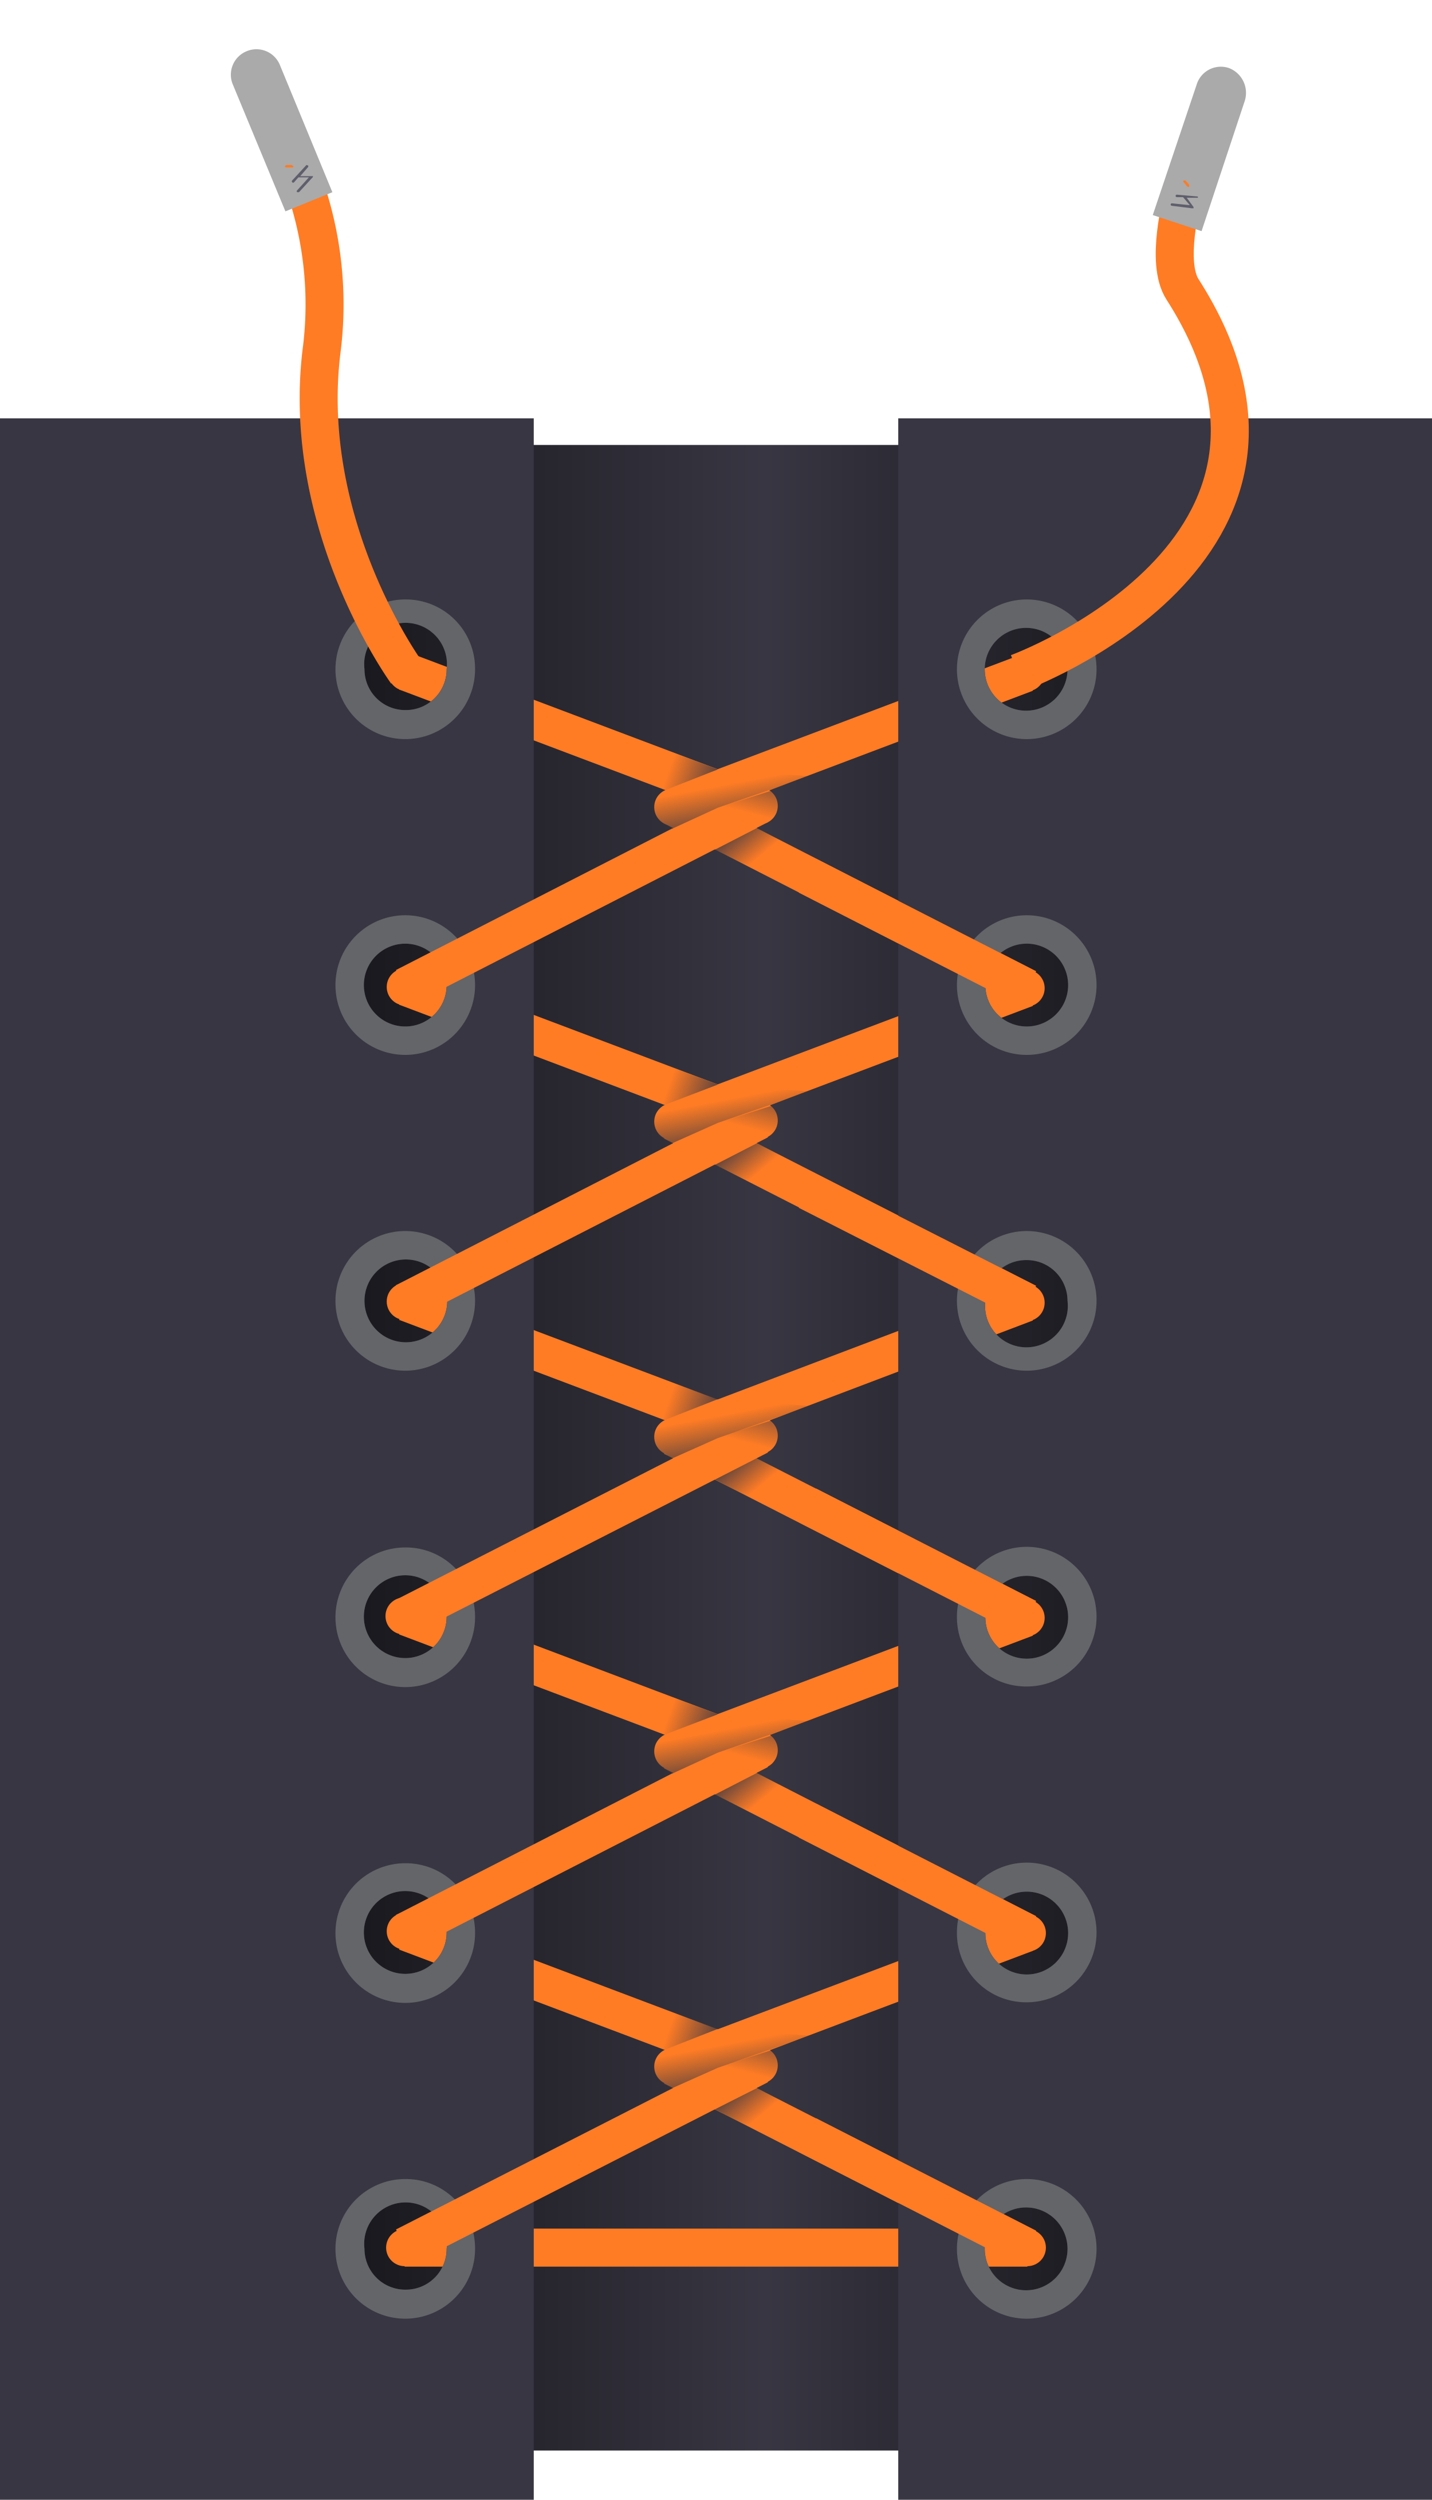 <svg xmlns="http://www.w3.org/2000/svg" xmlns:xlink="http://www.w3.org/1999/xlink" viewBox="0 0 231.8 404.5"><defs><linearGradient id="a" x1="2.9" y1="234.22" x2="231.16" y2="234.22" gradientUnits="userSpaceOnUse"><stop offset="0"/><stop offset="0.53" stop-color="#383642"/><stop offset="1"/></linearGradient><linearGradient id="b" x1="-3207.5" y1="4043.07" x2="-3149.21" y2="4043.07" gradientTransform="translate(-473.9 -4986.6) rotate(-45)" gradientUnits="userSpaceOnUse"><stop offset="0" stop-color="#ff7c24"/><stop offset="1" stop-color="#ff7c24"/></linearGradient><linearGradient id="c" x1="-3243.54" y1="4079.1" x2="-3185.25" y2="4079.1" xlink:href="#b"/><linearGradient id="d" x1="-3279.57" y1="4115.13" x2="-3221.28" y2="4115.13" xlink:href="#b"/><linearGradient id="e" x1="-3315.6" y1="4151.16" x2="-3257.31" y2="4151.16" xlink:href="#b"/><linearGradient id="f" x1="-3351.63" y1="4187.19" x2="-3293.34" y2="4187.19" xlink:href="#b"/><linearGradient id="g" x1="65.5" y1="363.72" x2="166.31" y2="363.72" gradientTransform="matrix(1, 0, 0, 1, 0, 0)" xlink:href="#b"/><linearGradient id="h" x1="-12182.28" y1="-4931.99" x2="-12123.99" y2="-4931.99" gradientTransform="matrix(-0.71, -0.71, -0.71, 0.71, -11986.72, -4986.58)" xlink:href="#b"/><linearGradient id="i" x1="-12218.31" y1="-4895.96" x2="-12160.02" y2="-4895.96" gradientTransform="matrix(-0.71, -0.71, -0.71, 0.71, -11986.72, -4986.58)" xlink:href="#b"/><linearGradient id="j" x1="-12254.35" y1="-4859.93" x2="-12196.06" y2="-4859.93" gradientTransform="matrix(-0.71, -0.71, -0.71, 0.71, -11986.72, -4986.58)" xlink:href="#b"/><linearGradient id="k" x1="-12290.38" y1="-4823.89" x2="-12232.09" y2="-4823.89" gradientTransform="matrix(-0.71, -0.71, -0.71, 0.71, -11986.72, -4986.58)" xlink:href="#b"/><linearGradient id="l" x1="-12326.41" y1="-4787.86" x2="-12268.12" y2="-4787.86" gradientTransform="matrix(-0.71, -0.71, -0.71, 0.71, -11986.72, -4986.58)" xlink:href="#b"/><linearGradient id="m" x1="107.5" y1="196.17" x2="167.71" y2="196.17" gradientTransform="matrix(1, 0, 0, 1, 0, 0)" xlink:href="#b"/><linearGradient id="n" x1="107.5" y1="145.22" x2="167.71" y2="145.22" gradientTransform="matrix(1, 0, 0, 1, 0, 0)" xlink:href="#b"/><linearGradient id="o" x1="107.5" y1="247.13" x2="167.71" y2="247.13" gradientTransform="matrix(1, 0, 0, 1, 0, 0)" xlink:href="#b"/><linearGradient id="p" x1="107.5" y1="298.09" x2="167.71" y2="298.09" gradientTransform="matrix(1, 0, 0, 1, 0, 0)" xlink:href="#b"/><linearGradient id="q" x1="107.5" y1="349.04" x2="167.71" y2="349.04" gradientTransform="matrix(1, 0, 0, 1, 0, 0)" xlink:href="#b"/><linearGradient id="r" x1="118.89" y1="336.45" x2="123.53" y2="342.03" gradientUnits="userSpaceOnUse"><stop offset="0" stop-color="#383642"/><stop offset="1" stop-color="#383642" stop-opacity="0"/></linearGradient><linearGradient id="s" x1="-12584.95" y1="348.85" x2="-12524.74" y2="348.85" gradientTransform="matrix(-1, 0, 0, 1, -12460.64, 0)" xlink:href="#b"/><linearGradient id="t" x1="119.76" y1="339.27" x2="118.13" y2="330.63" xlink:href="#r"/><linearGradient id="u" x1="-12666.91" y1="-4197.4" x2="-12664.44" y2="-4206.97" gradientTransform="translate(-12543.7 -3871.6) rotate(180)" xlink:href="#r"/><linearGradient id="v" x1="117.21" y1="331.89" x2="108.16" y2="328.68" xlink:href="#r"/><linearGradient id="w" x1="118.89" y1="285.49" x2="123.53" y2="291.08" xlink:href="#r"/><linearGradient id="x" x1="-12584.95" y1="297.89" x2="-12524.74" y2="297.89" gradientTransform="matrix(-1, 0, 0, 1, -12460.64, 0)" xlink:href="#b"/><linearGradient id="y" x1="119.76" y1="288.31" x2="118.13" y2="279.68" xlink:href="#r"/><linearGradient id="z" x1="-12666.91" y1="-4146.45" x2="-12664.44" y2="-4156.01" gradientTransform="translate(-12543.7 -3871.6) rotate(180)" xlink:href="#r"/><linearGradient id="aa" x1="117.21" y1="280.93" x2="108.16" y2="277.73" xlink:href="#r"/><linearGradient id="ab" x1="118.89" y1="234.54" x2="123.53" y2="240.12" xlink:href="#r"/><linearGradient id="ac" x1="-12584.95" y1="246.93" x2="-12524.74" y2="246.93" gradientTransform="matrix(-1, 0, 0, 1, -12460.64, 0)" xlink:href="#b"/><linearGradient id="ad" x1="119.76" y1="237.36" x2="118.13" y2="228.72" xlink:href="#r"/><linearGradient id="ae" x1="-12666.91" y1="-4095.49" x2="-12664.44" y2="-4105.06" gradientTransform="translate(-12543.7 -3871.6) rotate(180)" xlink:href="#r"/><linearGradient id="af" x1="117.21" y1="229.97" x2="108.16" y2="226.77" xlink:href="#r"/><linearGradient id="ag" x1="118.89" y1="183.58" x2="123.53" y2="189.16" xlink:href="#r"/><linearGradient id="ah" x1="-12584.95" y1="195.98" x2="-12524.74" y2="195.98" gradientTransform="matrix(-1, 0, 0, 1, -12460.64, 0)" xlink:href="#b"/><linearGradient id="ai" x1="119.76" y1="186.4" x2="118.13" y2="177.76" xlink:href="#r"/><linearGradient id="aj" x1="-12666.91" y1="-4044.53" x2="-12664.44" y2="-4054.1" gradientTransform="translate(-12543.7 -3871.6) rotate(180)" xlink:href="#r"/><linearGradient id="ak" x1="117.21" y1="179.02" x2="108.16" y2="175.82" xlink:href="#r"/><linearGradient id="al" x1="118.89" y1="132.62" x2="123.53" y2="138.21" xlink:href="#r"/><linearGradient id="am" x1="-12584.95" y1="145.02" x2="-12524.74" y2="145.02" gradientTransform="matrix(-1, 0, 0, 1, -12460.64, 0)" xlink:href="#b"/><linearGradient id="an" x1="119.76" y1="135.44" x2="118.13" y2="126.81" xlink:href="#r"/><linearGradient id="ao" x1="-12666.91" y1="-3993.58" x2="-12664.44" y2="-4003.14" gradientTransform="translate(-12543.7 -3871.6) rotate(180)" xlink:href="#r"/><linearGradient id="ap" x1="117.21" y1="128.06" x2="108.16" y2="124.86" xlink:href="#r"/><linearGradient id="aq" x1="129.34" y1="354.62" x2="167.71" y2="354.62" gradientTransform="matrix(1, 0, 0, 1, 0, 0)" xlink:href="#b"/><linearGradient id="ar" x1="129.34" y1="303.67" x2="167.71" y2="303.67" gradientTransform="matrix(1, 0, 0, 1, 0, 0)" xlink:href="#b"/><linearGradient id="as" x1="129.34" y1="252.71" x2="167.71" y2="252.71" gradientTransform="matrix(1, 0, 0, 1, 0, 0)" xlink:href="#b"/><linearGradient id="at" x1="129.34" y1="201.75" x2="167.71" y2="201.75" gradientTransform="matrix(1, 0, 0, 1, 0, 0)" xlink:href="#b"/><linearGradient id="au" x1="129.34" y1="150.8" x2="167.71" y2="150.8" gradientTransform="matrix(1, 0, 0, 1, 0, 0)" xlink:href="#b"/><linearGradient id="av" x1="163.68" y1="71.59" x2="202.16" y2="71.59" gradientTransform="matrix(1, 0, 0, 1, 0, 0)" xlink:href="#b"/><linearGradient id="aw" x1="46.07" y1="69.18" x2="68.32" y2="69.18" gradientTransform="matrix(1, 0, 0, 1, 0, 0)" xlink:href="#b"/><linearGradient id="ax" x1="-35.36" y1="-21.85" x2="-34.01" y2="-21.85" gradientTransform="translate(79.8 51.1) rotate(4.1)" xlink:href="#b"/><linearGradient id="ay" x1="114.7" y1="-13.15" x2="116.05" y2="-13.15" gradientTransform="translate(118.6 -60.2) rotate(57.2)" xlink:href="#b"/></defs><title>style--Artboard 1 copy 15</title><g style="isolation:isolate"><rect x="6.2" y="72" width="219.5" height="324.53" style="fill:url(#a)"/><line x1="166.1" y1="108.9" x2="108.9" y2="130.5" style="fill:none;stroke-miterlimit:10;stroke-width:6.152px;stroke:url(#b)"/><line x1="166.1" y1="159.9" x2="108.9" y2="181.5" style="fill:none;stroke-miterlimit:10;stroke-width:6.152px;stroke:url(#c)"/><line x1="166.1" y1="210.8" x2="108.9" y2="232.5" style="fill:none;stroke-miterlimit:10;stroke-width:6.152px;stroke:url(#d)"/><line x1="166.1" y1="261.8" x2="108.9" y2="283.4" style="fill:none;stroke-miterlimit:10;stroke-width:6.152px;stroke:url(#e)"/><line x1="166.1" y1="312.8" x2="108.9" y2="334.4" style="fill:none;stroke-miterlimit:10;stroke-width:6.152px;stroke:url(#f)"/><line x1="65.5" y1="363.7" x2="166.3" y2="363.7" style="fill:none;stroke-miterlimit:10;stroke-width:6.152px;stroke:url(#g)"/><line x1="65.7" y1="108.7" x2="122.9" y2="130.3" style="fill:none;stroke-miterlimit:10;stroke-width:6.152px;stroke:url(#h)"/><line x1="65.7" y1="159.7" x2="122.9" y2="181.3" style="fill:none;stroke-miterlimit:10;stroke-width:6.152px;stroke:url(#i)"/><line x1="65.7" y1="210.7" x2="122.9" y2="232.3" style="fill:none;stroke-miterlimit:10;stroke-width:6.152px;stroke:url(#j)"/><line x1="65.7" y1="261.6" x2="122.9" y2="283.2" style="fill:none;stroke-miterlimit:10;stroke-width:6.152px;stroke:url(#k)"/><line x1="65.7" y1="312.6" x2="122.9" y2="334.2" style="fill:none;stroke-miterlimit:10;stroke-width:6.152px;stroke:url(#l)"/><line x1="166.3" y1="210.8" x2="108.9" y2="181.5" style="fill:none;stroke-miterlimit:10;stroke-width:6.152px;stroke:url(#m)"/><line x1="166.3" y1="159.9" x2="108.9" y2="130.5" style="fill:none;stroke-miterlimit:10;stroke-width:6.152px;stroke:url(#n)"/><line x1="166.3" y1="261.8" x2="108.9" y2="232.5" style="fill:none;stroke-miterlimit:10;stroke-width:6.152px;stroke:url(#o)"/><line x1="166.3" y1="312.8" x2="108.9" y2="283.4" style="fill:none;stroke-miterlimit:10;stroke-width:6.152px;stroke:url(#p)"/><circle cx="122.9" cy="130.4" r="3" style="fill:#ff7c24"/><circle cx="108.9" cy="130.6" r="3" style="fill:#ff7c24"/><circle cx="122.9" cy="181.3" r="3" style="fill:#ff7c24"/><circle cx="108.9" cy="181.5" r="3" style="fill:#ff7c24"/><circle cx="122.9" cy="232.3" r="3" style="fill:#ff7c24"/><circle cx="108.9" cy="232.5" r="3" style="fill:#ff7c24"/><circle cx="122.9" cy="283.2" r="3" style="fill:#ff7c24"/><circle cx="108.9" cy="283.4" r="3" style="fill:#ff7c24"/><line x1="166.3" y1="363.7" x2="108.9" y2="334.4" style="fill:none;stroke-miterlimit:10;stroke-width:6.152px;stroke:url(#q)"/><path d="M0,67.7V404.5H86.4V67.7ZM65.7,370.5a6.6,6.6,0,0,1-6.7-6.6,6.7,6.7,0,1,1,13.3,0A6.6,6.6,0,0,1,65.7,370.5Zm0-51.1a6.7,6.7,0,1,1,6.6-6.6A6.7,6.7,0,0,1,65.7,319.4Zm0-51.1a6.7,6.7,0,1,1,6.6-6.7A6.7,6.7,0,0,1,65.7,268.3Zm0-51.1a6.7,6.7,0,0,1-6.7-6.7,6.7,6.7,0,1,1,6.7,6.7Zm0-51.1a6.7,6.7,0,1,1,6.6-6.7A6.7,6.7,0,0,1,65.7,166.1Zm0-51.2a6.6,6.6,0,0,1-6.7-6.6,6.7,6.7,0,1,1,13.3,0A6.6,6.6,0,0,1,65.7,114.9Z" style="fill:#383642"/><path d="M65.7,352.6a11.3,11.3,0,1,0,11.2,11.3A11.2,11.2,0,0,0,65.7,352.6Zm0,17.9a6.6,6.6,0,0,1-6.7-6.6,6.7,6.7,0,1,1,13.3,0A6.6,6.6,0,0,1,65.7,370.5Z" style="fill:#636569"/><path d="M65.7,301.5a11.3,11.3,0,1,0,11.2,11.3A11.2,11.2,0,0,0,65.7,301.5Zm0,17.9a6.7,6.7,0,1,1,6.6-6.6A6.7,6.7,0,0,1,65.7,319.4Z" style="fill:#636569"/><path d="M65.7,250.4a11.3,11.3,0,1,0,11.2,11.2A11.2,11.2,0,0,0,65.7,250.4Zm0,17.9a6.7,6.7,0,1,1,6.6-6.7A6.7,6.7,0,0,1,65.7,268.3Z" style="fill:#636569"/><path d="M65.7,199.2a11.3,11.3,0,1,0,11.2,11.3A11.3,11.3,0,0,0,65.7,199.2Zm0,18a6.7,6.7,0,0,1-6.7-6.7,6.7,6.7,0,1,1,6.7,6.7Z" style="fill:#636569"/><path d="M65.7,148.1a11.3,11.3,0,1,0,11.2,11.3A11.3,11.3,0,0,0,65.7,148.1Zm0,18a6.7,6.7,0,1,1,6.6-6.7A6.7,6.7,0,0,1,65.7,166.1Z" style="fill:#636569"/><path d="M65.7,97a11.3,11.3,0,1,0,11.2,11.3A11.2,11.2,0,0,0,65.7,97Zm0,17.9a6.6,6.6,0,0,1-6.7-6.6,6.7,6.7,0,1,1,13.3,0A6.6,6.6,0,0,1,65.7,114.9Z" style="fill:#636569"/><path d="M231.8,404.5V67.7H145.4V404.5ZM166.1,101.6a6.7,6.7,0,0,1,6.7,6.7,6.7,6.7,0,1,1-6.7-6.7Zm0,51.1a6.7,6.7,0,1,1-6.6,6.7A6.7,6.7,0,0,1,166.1,152.7Zm0,51.2a6.6,6.6,0,0,1,6.7,6.6,6.7,6.7,0,1,1-13.3,0A6.6,6.6,0,0,1,166.1,203.9Zm0,51.1a6.7,6.7,0,1,1-6.6,6.6A6.7,6.7,0,0,1,166.1,255Zm0,51.1a6.7,6.7,0,1,1-6.6,6.7A6.7,6.7,0,0,1,166.1,306.1Zm0,51.1a6.7,6.7,0,0,1,6.7,6.7,6.7,6.7,0,1,1-6.7-6.7Z" style="fill:#383642"/><path d="M166.1,119.6a11.3,11.3,0,1,0-11.2-11.3A11.3,11.3,0,0,0,166.1,119.6Zm0-18a6.7,6.7,0,0,1,6.7,6.7,6.7,6.7,0,1,1-6.7-6.7Z" style="fill:#636569"/><path d="M166.1,170.7a11.3,11.3,0,1,0-11.2-11.3A11.3,11.3,0,0,0,166.1,170.7Zm0-18a6.7,6.7,0,1,1-6.6,6.7A6.7,6.7,0,0,1,166.1,152.7Z" style="fill:#636569"/><path d="M166.1,221.8a11.3,11.3,0,1,0-11.2-11.3A11.3,11.3,0,0,0,166.1,221.8Zm0-17.9a6.6,6.6,0,0,1,6.7,6.6,6.7,6.7,0,1,1-13.3,0A6.6,6.6,0,0,1,166.1,203.9Z" style="fill:#636569"/><path d="M166.1,272.9a11.3,11.3,0,1,0-11.2-11.3A11.2,11.2,0,0,0,166.1,272.9Zm0-17.9a6.7,6.7,0,1,1-6.6,6.6A6.7,6.7,0,0,1,166.1,255Z" style="fill:#636569"/><path d="M166.1,324a11.3,11.3,0,1,0-11.2-11.2A11.2,11.2,0,0,0,166.1,324Zm0-17.9a6.7,6.7,0,1,1-6.6,6.7A6.7,6.7,0,0,1,166.1,306.1Z" style="fill:#636569"/><path d="M166.1,375.2a11.3,11.3,0,1,0-11.2-11.3A11.3,11.3,0,0,0,166.1,375.2Zm0-18a6.7,6.7,0,0,1,6.7,6.7,6.7,6.7,0,1,1-6.7-6.7Z" style="fill:#636569"/><polygon points="122.5 337.9 115.7 341.3 123.1 345.1 130.7 341.9 122.5 337.9" style="mix-blend-mode:multiply;fill:url(#r)"/><circle cx="166.3" cy="363.7" r="3" style="fill:#ff7c24"/><circle cx="65.5" cy="363.7" r="3" style="fill:#ff7c24"/><circle cx="166.1" cy="312.8" r="3" style="fill:#ff7c24"/><circle cx="65.6" cy="312.5" r="3" style="fill:#ff7c24"/><line x1="65.5" y1="363.5" x2="122.9" y2="334.2" style="fill:none;stroke-miterlimit:10;stroke-width:6.152px;stroke:url(#s)"/><circle cx="122.9" cy="334.2" r="3" style="fill:#ff7c24"/><circle cx="108.9" cy="334.4" r="3" style="fill:#ff7c24"/><path d="M116.2,328.3,107,332l-.2.2c-.6.2-.8,1.1-.9,1.6a3.3,3.3,0,0,0,.1,1.7l.3.5a2.8,2.8,0,0,0,.9,1l1.6.9,7.4-3.3,14.8-5.2Z" style="mix-blend-mode:multiply;fill:url(#t)"/><path d="M126,333.9a4.3,4.3,0,0,0-1.1-2.1h-.2l-8.8,2.8,6.9,3.4v-.2c1.1-.7,2.5-1.1,3-2.4a6.9,6.9,0,0,0,.2-1.3A.1.1,0,0,1,126,333.9Z" style="mix-blend-mode:multiply;fill:url(#u)"/><polygon points="106.8 324.8 99.3 328.6 107.3 331.8 116.2 328.3 106.8 324.8" style="mix-blend-mode:multiply;fill:url(#v)"/><polygon points="122.5 286.9 115.7 290.4 123.1 294.1 130.7 291 122.5 286.9" style="mix-blend-mode:multiply;fill:url(#w)"/><circle cx="166.3" cy="312.8" r="3" style="fill:#ff7c24"/><circle cx="166.1" cy="261.8" r="3" style="fill:#ff7c24"/><circle cx="65.4" cy="261.5" r="3" style="fill:#ff7c24"/><line x1="65.5" y1="312.6" x2="122.9" y2="283.2" style="fill:none;stroke-miterlimit:10;stroke-width:6.152px;stroke:url(#x)"/><path d="M116.2,277.4,107,281c-.1.1-.1.2-.2.2a2.2,2.2,0,0,0-.9,1.7,2.9,2.9,0,0,0,.1,1.6l.3.5a2.2,2.2,0,0,0,.9,1l1.6,1,7.4-3.4,14.8-5.1Z" style="mix-blend-mode:multiply;fill:url(#y)"/><path d="M126,282.9a3.6,3.6,0,0,0-1.1-2h-.2l-8.8,2.8,6.9,3.4h.1c1.1-.7,2.5-1.2,3-2.5a5,5,0,0,0,.2-1.2C126,283,126,283,126,282.9Z" style="mix-blend-mode:multiply;fill:url(#z)"/><polygon points="106.8 273.9 99.3 277.6 107.3 280.8 116.2 277.4 106.8 273.9" style="mix-blend-mode:multiply;fill:url(#aa)"/><polygon points="122.5 235.9 115.7 239.4 123.1 243.2 130.7 240 122.5 235.9" style="mix-blend-mode:multiply;fill:url(#ab)"/><circle cx="166.1" cy="210.8" r="3" style="fill:#ff7c24"/><circle cx="65.6" cy="210.6" r="3" style="fill:#ff7c24"/><line x1="65.5" y1="261.6" x2="122.9" y2="232.3" style="fill:none;stroke-miterlimit:10;stroke-width:6.152px;stroke:url(#ac)"/><path d="M116.2,226.4l-9.2,3.7-.2.2c-.6.2-.8,1.1-.9,1.6a3.3,3.3,0,0,0,.1,1.7l.3.5a2,2,0,0,0,.9.9l1.6,1,7.4-3.3,14.8-5.2Z" style="mix-blend-mode:multiply;fill:url(#ad)"/><path d="M126,232a4.3,4.3,0,0,0-1.1-2.1h-.2l-8.8,2.8,6.9,3.4v-.2c1.1-.7,2.5-1.1,3-2.4a6.9,6.9,0,0,0,.2-1.3Z" style="mix-blend-mode:multiply;fill:url(#ae)"/><polygon points="106.8 222.9 99.3 226.7 107.3 229.9 116.2 226.4 106.8 222.9" style="mix-blend-mode:multiply;fill:url(#af)"/><polygon points="122.5 185 115.7 188.5 123.1 192.2 130.7 189.1 122.5 185" style="mix-blend-mode:multiply;fill:url(#ag)"/><circle cx="166.1" cy="159.9" r="3" style="fill:#ff7c24"/><circle cx="65.6" cy="159.7" r="3" style="fill:#ff7c24"/><line x1="65.5" y1="210.7" x2="122.9" y2="181.3" style="fill:none;stroke-miterlimit:10;stroke-width:6.152px;stroke:url(#ah)"/><path d="M116.2,175.5l-9.2,3.6-.2.2a2.2,2.2,0,0,0-.9,1.7,2.9,2.9,0,0,0,.1,1.6l.3.5a2.2,2.2,0,0,0,.9,1l1.6.9,7.4-3.3,14.8-5.1Z" style="mix-blend-mode:multiply;fill:url(#ai)"/><path d="M126,181a3.6,3.6,0,0,0-1.1-2h-.2l-8.8,2.8,6.9,3.4h.1c1.1-.8,2.5-1.2,3-2.5a5.9,5.9,0,0,0,.2-1.3Z" style="mix-blend-mode:multiply;fill:url(#aj)"/><polygon points="106.8 172 99.3 175.7 107.3 178.9 116.2 175.5 106.8 172" style="mix-blend-mode:multiply;fill:url(#ak)"/><polygon points="122.5 134 115.7 137.5 123.1 141.3 130.7 138.1 122.5 134" style="mix-blend-mode:multiply;fill:url(#al)"/><circle cx="166.1" cy="108.9" r="3" style="fill:#ff7c24"/><circle cx="65.8" cy="108.8" r="3" style="fill:#ff7c24"/><line x1="65.5" y1="159.7" x2="122.9" y2="130.3" style="fill:none;stroke-miterlimit:10;stroke-width:6.152px;stroke:url(#am)"/><path d="M116.2,124.5l-9.2,3.6c-.1.1-.1.2-.2.2s-.8,1.2-.9,1.7a3.3,3.3,0,0,0,.1,1.7l.3.5a2,2,0,0,0,.9.9l1.6,1,7.4-3.4,14.8-5.1Z" style="mix-blend-mode:multiply;fill:url(#an)"/><path d="M126,130a4,4,0,0,0-1.1-2h-.2l-8.8,2.8,6.9,3.3h.1c1.1-.7,2.5-1.1,3-2.5a5,5,0,0,0,.2-1.2Z" style="mix-blend-mode:multiply;fill:url(#ao)"/><polygon points="106.8 121 99.3 124.8 107.3 128 116.2 124.5 106.8 121" style="mix-blend-mode:multiply;fill:url(#ap)"/><line x1="166.3" y1="363.7" x2="130.7" y2="345.5" style="fill:none;stroke-miterlimit:10;stroke-width:6.152px;stroke:url(#aq)"/><line x1="166.3" y1="312.8" x2="130.7" y2="294.6" style="fill:none;stroke-miterlimit:10;stroke-width:6.152px;stroke:url(#ar)"/><line x1="166.3" y1="261.8" x2="130.7" y2="243.6" style="fill:none;stroke-miterlimit:10;stroke-width:6.152px;stroke:url(#as)"/><line x1="166.3" y1="210.8" x2="130.7" y2="192.7" style="fill:none;stroke-miterlimit:10;stroke-width:6.152px;stroke:url(#at)"/><line x1="166.3" y1="159.9" x2="130.7" y2="141.7" style="fill:none;stroke-miterlimit:10;stroke-width:6.152px;stroke:url(#au)"/><path d="M164.7,108.9s53.9-19.7,26.7-62.1c-2.8-4.4,0-14.6,0-14.6" style="fill:none;stroke-miterlimit:10;stroke-width:6.152px;stroke:url(#av)"/><path d="M65.8,108.8S48.4,84.9,52.1,56.4a58.8,58.8,0,0,0-3.2-27.5" style="fill:none;stroke-miterlimit:10;stroke-width:6.152px;stroke:url(#aw)"/><path d="M198.9,11a4.1,4.1,0,0,0-5.2,2.7l-7.1,21.1,7.9,2.6,7-21.1A4.3,4.3,0,0,0,198.9,11Z" style="fill:#aaa"/><path d="M39.9,8.3a4.1,4.1,0,0,0-2.2,5.4l8.5,20.5,7.6-3.1L45.3,10.5A4.1,4.1,0,0,0,39.9,8.3Z" style="fill:#aaa"/><path d="M49.6,26.7l-2.3,2.5a.2.2,0,0,0,.3.3l.7-.8H50l-1.9,2.1a.2.2,0,0,0,0,.3h.3l2.2-2.4c.1-.1.1-.1,0-.2h-2l1.3-1.5v-.2h0Z" style="fill:#5f5e6c"/><path d="M47.5,26.9h0a.2.2,0,0,1-.2.2h-.9c-.2,0-.3-.1-.3-.2l.2-.2h.9Z" style="fill:url(#ax)"/><path d="M193.9,31.8l-3.4-.3a.2.2,0,0,0,0,.4h1l1.1,1.3-2.9-.3a.2.2,0,1,0,0,.4l3.2.4h.3v-.2L192.1,32h1.8Z" style="fill:#5f5e6c"/><path d="M192.5,30.2h0a.2.2,0,0,1-.3,0l-.6-.7a.2.2,0,0,1,0-.3h.3l.6.7Z" style="fill:url(#ay)"/></g></svg>